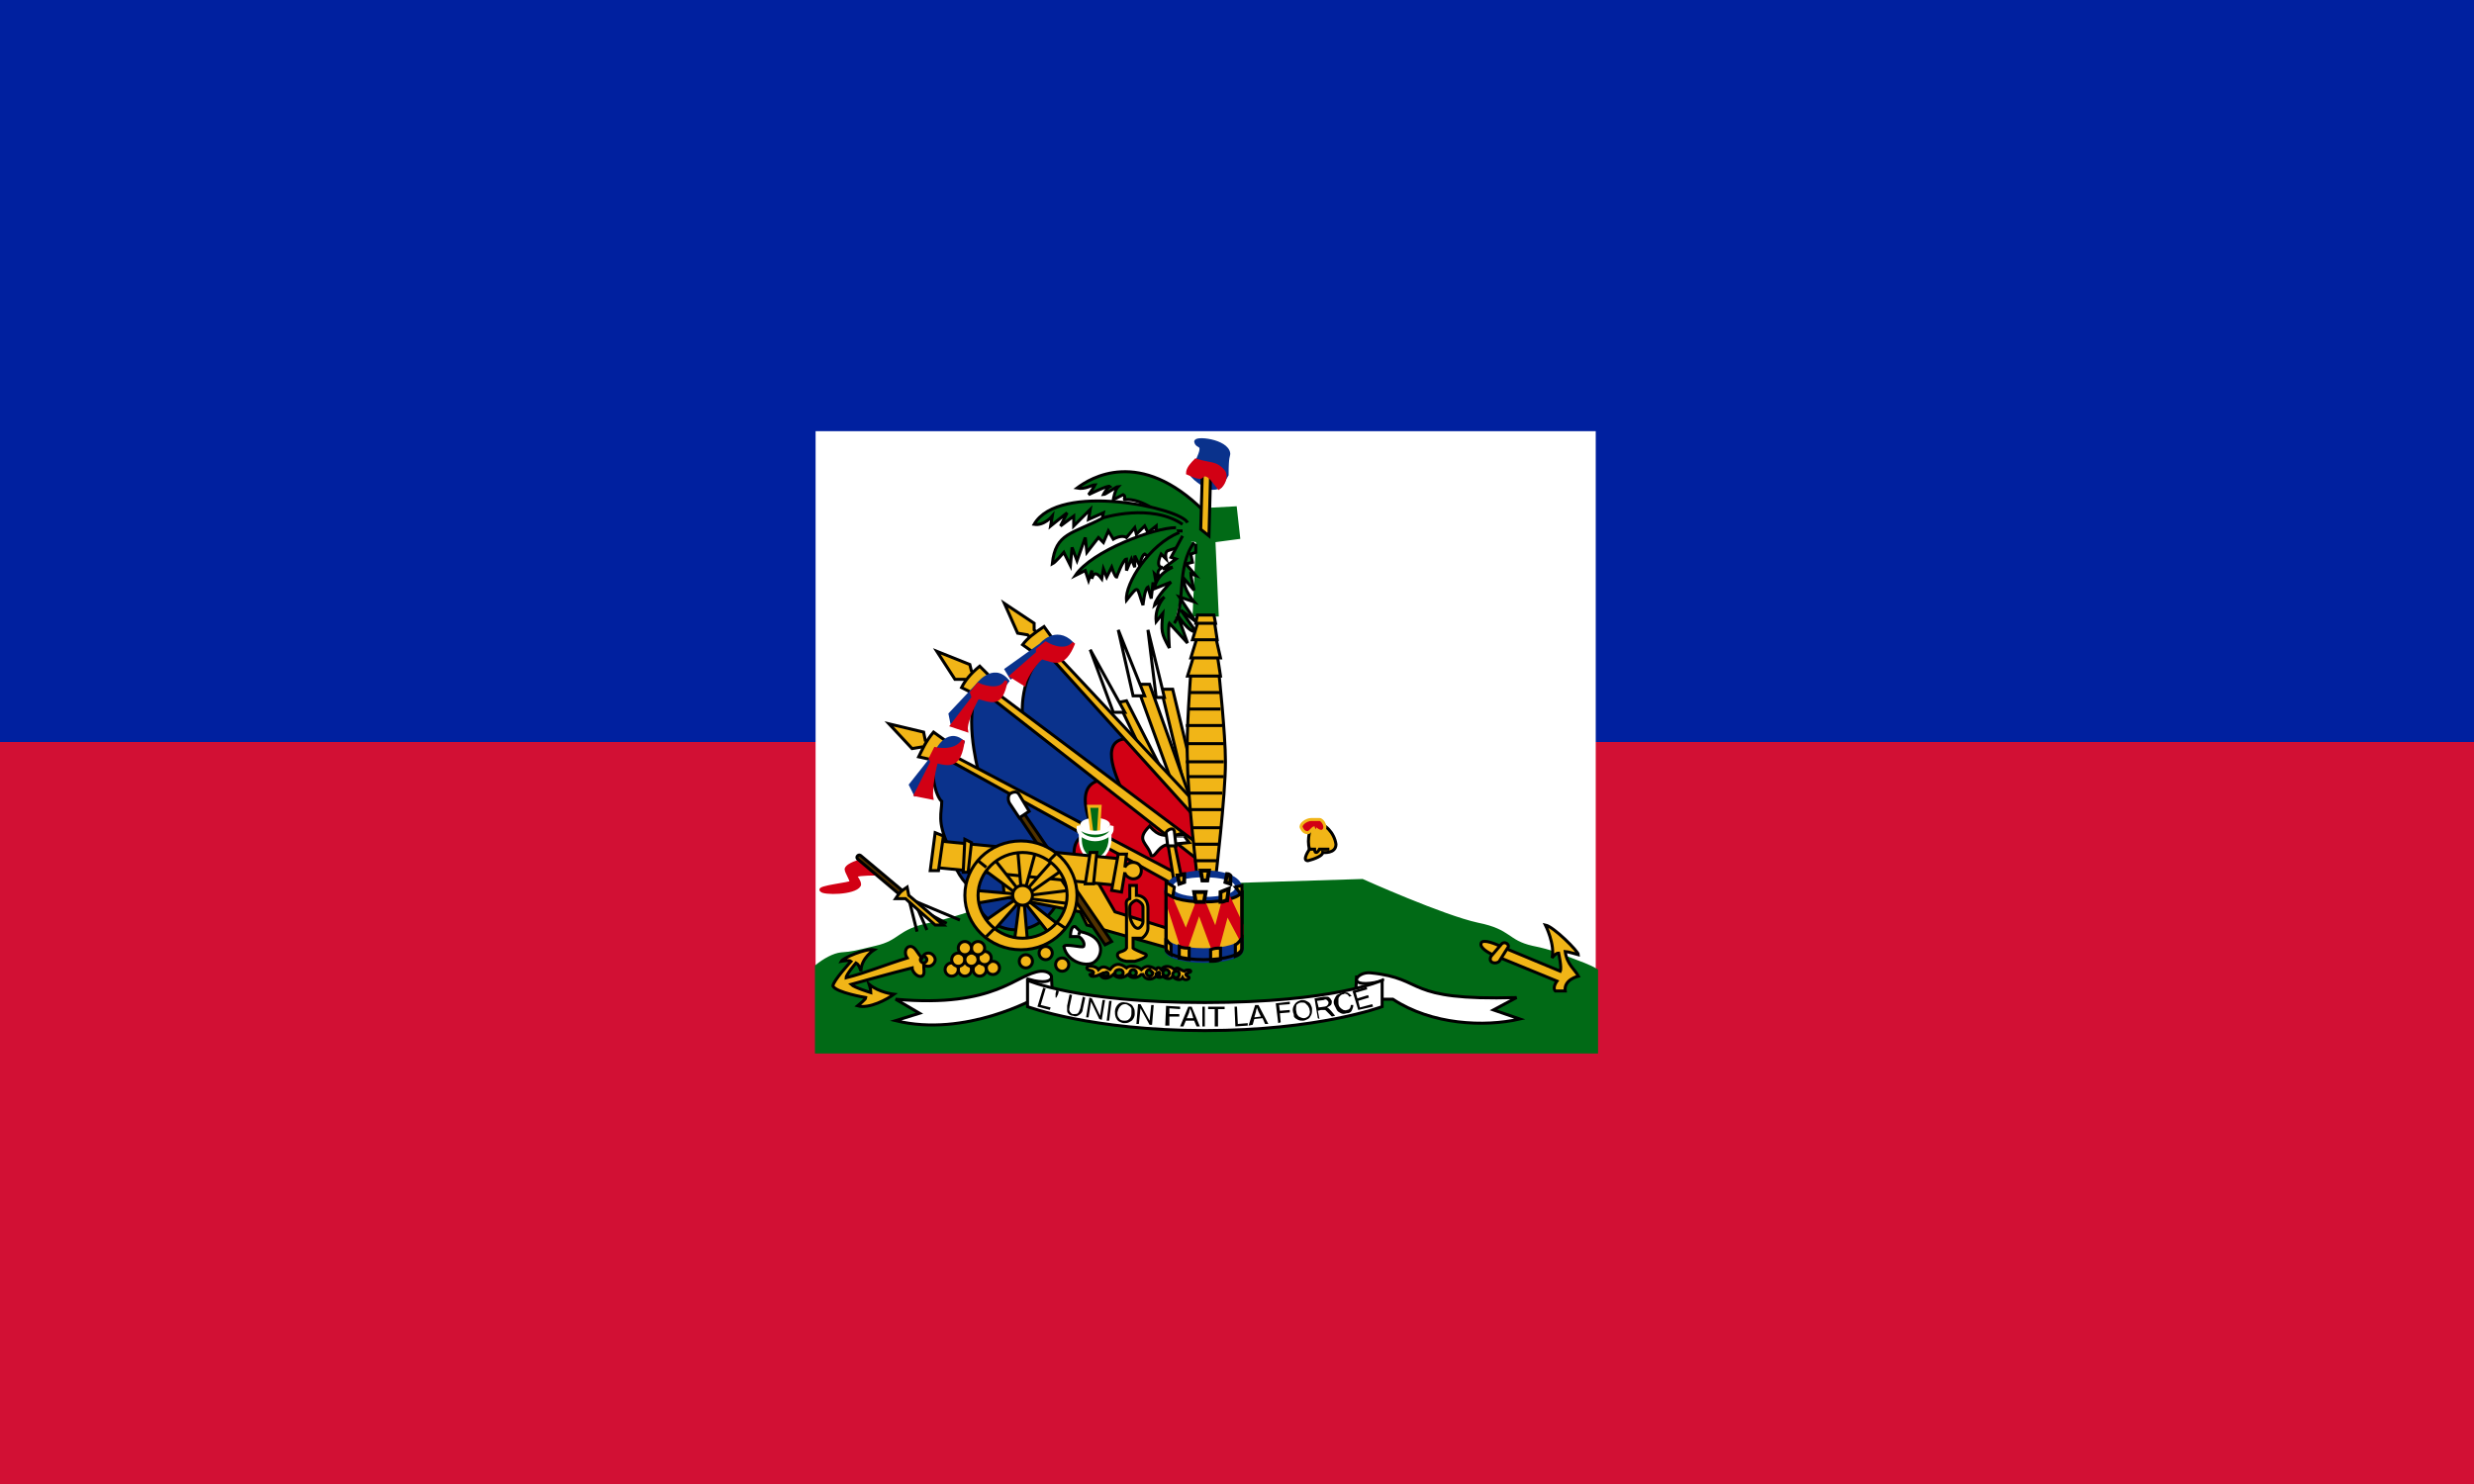 <?xml version="1.0" encoding="utf-8"?>
<!-- Generator: Adobe Illustrator 23.0.1, SVG Export Plug-In . SVG Version: 6.00 Build 0)  -->
<svg version="1.1" id="Layer_1" xmlns="http://www.w3.org/2000/svg" xmlns:xlink="http://www.w3.org/1999/xlink" x="0px" y="0px"
	 viewBox="0 0 300 180" style="enable-background:new 0 0 300 180;" xml:space="preserve">
<rect x="0" y="0" width="300" height="180" fill="#808080" stroke="none"/>
<style type="text/css">
	.st0{fill:#D21034;}
	.st1{fill:#00209F;}
	.st2{fill:#FFFFFF;}
	.st3{fill:#016A16;stroke:#016A16;stroke-width:0.366;}
	.st4{fill:#F1B517;stroke:#000000;stroke-width:0.183;}
	.st5{fill:#FFFFFF;stroke:#000000;stroke-width:0.183;}
	.st6{fill:#0A328C;stroke:#000000;stroke-width:0.183;}
	.st7{fill:#D20014;stroke:#000000;stroke-width:0.183;}
	.st8{fill:#0A328C;stroke:#0A328C;stroke-width:0.183;}
	.st9{fill:#D20014;stroke:#D20014;stroke-width:0.183;}
	.st10{fill:#016A16;stroke:#016A16;stroke-width:0.183;}
	.st11{fill:#016A16;stroke:#000000;stroke-width:0.183;}
	.st12{fill:#F1B517;stroke:#000000;stroke-width:0.186;}
	.st13{fill:#F1B517;stroke:#000000;stroke-width:0.19;}
	.st14{fill:#F1B517;stroke:#000000;stroke-width:0.181;}
	.st15{fill:#F1B517;stroke:#000000;stroke-width:0.184;}
	.st16{fill:#016A16;stroke:#FFFFFF;stroke-width:0.237;stroke-linecap:round;}
	.st17{fill:#016A16;stroke:#FFFFFF;stroke-width:0.181;stroke-linecap:round;}
	.st18{fill:#016A16;stroke:#F1B517;stroke-width:0.183;}
	.st19{fill:#503200;stroke:#000000;stroke-width:0.183;}
	.st20{fill-rule:evenodd;clip-rule:evenodd;fill:#F1B517;stroke:#000000;stroke-width:0.183;stroke-linecap:round;}
	.st21{fill-rule:evenodd;clip-rule:evenodd;fill:#F1B517;stroke:#000000;stroke-width:0.183;}
	.st22{fill:#0A328C;stroke:#0A328C;stroke-width:0.231;}
	.st23{fill:#F1B517;stroke:#000000;stroke-width:0.187;}
	.st24{fill:#0A328C;stroke:#0A328C;stroke-width:0.187;}
	.st25{fill:none;stroke:#000000;stroke-width:0.187;}
	.st26{fill:#FFFFFF;stroke:#FFFFFF;stroke-width:0.192;}
	.st27{fill:#F1B517;stroke:#000000;stroke-width:0.231;}
	.st28{fill:#D20014;stroke:#F1B517;stroke-width:0.183;}
	.st29{fill:#FFFFFF;stroke:#000000;stroke-width:0.366;}
</style>
<title>Artboard 1</title>
<path class="st0" d="M-103.6-59.9H396v299.8h-499.6V-59.9z"/>
<path class="st1" d="M-103.6-59.9H396V90h-499.6V-59.9z"/>
<g>
	<path class="st2" d="M98.9,52.3h94.6v75.3H98.9V52.3z"/>
	<path class="st3" d="M165.2,106.8l-19.3,0.6l-19.2,0.2c0,0-9.9,3.7-13.9,4.5c-4,0.8-3.5,2.1-6.6,2.8c-2.5,0.6-2.8,0.7-4.2,0.8
		c-0.9,0.1-2,0.7-3,1.5v10.4h94.6v-9.9c-1-0.6-2-0.9-3-1.3c-1.4-0.5-2.3-1-4.8-1.5c-3.1-0.7-2.6-2-6.6-2.8
		C175,111.2,165.2,106.8,165.2,106.8L165.2,106.8z"/>
	<g transform="scale(2)">
		<g id="a">
			<path class="st4" d="M70.4,41.8l0.7,0l1.3,5.4l-0.3,1.7L70.4,41.8L70.4,41.8z"/>
			<path class="st5" d="M69.6,38.2l0.5,4.1l0.5,0L69.6,38.2z"/>
			<path class="st4" d="M71,47.3l-2.1-5.8l0.8,0l2.5,7L71,47.3z"/>
			<path class="st5" d="M67.8,38.2l0.9,4h0.7L67.8,38.2z"/>
			<path class="st4" d="M69.1,45.3l-1.3-2.7l0.5-0.1l2.3,4.5L69.1,45.3z"/>
			<path class="st5" d="M66.1,39.4l1.4,3.8h0.7L66.1,39.4z"/>
			<g>
				<path class="st6" d="M69.2,45.7l-5.7-6.2c-1.8,1.4-1.5,4-1.5,4l6.5,5.1L69.2,45.7L69.2,45.7z"/>
				<path class="st7" d="M72.5,49.1l-4.2-4.3c-1.8,0.1-0.4,2.7-0.3,3.1l4.5,3.9V49.1z"/>
				<path class="st4" d="M72.2,48.4L63.4,39l-0.3,0.2l9.3,10.3L72.2,48.4L72.2,48.4z M62.9,38.4l-0.2-0.2l0-0.4l-1.8-1.2l0.8,1.8
					l0.6,0.1l0.2,0.2L62.9,38.4z"/>
				<path class="st4" d="M62,39.1c0.3-0.4,0.7-0.7,1.3-1.1l0.5,0.7l-1.1,0.9L62,39.1z"/>
				<path class="st8" d="M61,40.6l0.3,0.5c0.2-0.1,2-1.7,2-1.7l1.3,0L65,39c-1-1-1.9,0.1-1.9,0.1L61,40.6z"/>
				<path class="st9" d="M62.1,41.5c0.1-0.5,0.9-1.6,1.1-1.6c0.7,0.2,1.3,0.6,1.9-0.9c-0.6,0.7-1.7,0-1.7,0l-0.5,0.4l0,0.2L61.3,41
					L62.1,41.5L62.1,41.5z"/>
			</g>
			<g>
				<path class="st6" d="M66.7,47.3l-7.2-5.7c-1.2,1.3-0.2,5.1-0.2,5.1l7,3.8L66.7,47.3L66.7,47.3z"/>
				<path class="st7" d="M72.7,52l-5.9-4.7c-2,0.3-0.4,3.3-0.3,3.6l6.2,3.4L72.7,52L72.7,52z"/>
				<path class="st4" d="M72.4,51l-12.8-9.6l-0.3,0.3l13.4,10.5L72.4,51z M59.1,40.9l-0.2-0.2l-0.1-0.4l-2-0.8l1.1,1.7l0.6,0
					l0.2,0.2L59.1,40.9z"/>
				<path class="st4" d="M58.3,41.7c0.2-0.4,0.5-0.8,1.1-1.3L60,41l-0.9,1.1L58.3,41.7z"/>
				<path class="st8" d="M57.6,43.3l0.1,0.5c0.2-0.1,1.8-1.9,1.8-1.9l1.3-0.2l0.3-0.4c-0.9-1.1-1.9,0.3-1.9,0.3L57.6,43.3z"/>
				<path class="st9" d="M58.6,44.3c-0.1-0.5,0.6-1.9,0.7-2c0.8,0.2,1.4,0.6,1.7-1c-0.4,0.8-1.7,0.2-1.7,0.2l-0.4,0.5l0.1,0.3
					l-1.3,1.7L58.6,44.3z"/>
			</g>
			<g>
				<path class="st6" d="M66.2,50.8c-0.1,0-9.3-5.2-9.3-5.2c-0.7,1.1-0.1,2.8,0.2,3c0,0.7-0.3,1.2,0.4,2.7c0.2,1,0.7,2,1.3,2.5
					c0.8,3.2,4.1,3.4,5.4,0.8L66.2,50.8L66.2,50.8z"/>
				<path class="st7" d="M72.3,54.2L66,50.6c-2,0.3,0,4,0.2,4.4l6.1,2.2L72.3,54.2L72.3,54.2z"/>
				<path class="st4" d="M71.2,52.9l-14.2-7.5l-0.2,0.3L71.8,54L71.2,52.9z M56.4,45l-0.3-0.1L56,44.4l-2.1-0.5l1.4,1.5l0.6-0.1
					l0.3,0.2L56.4,45z"/>
				<path class="st4" d="M55.7,45.9c0.2-0.4,0.4-0.9,0.9-1.5l0.7,0.5l-0.7,1.2L55.7,45.9z"/>
				<path class="st8" d="M55.2,47.6l0.3,0.6c0.2-0.1,1.5-2.3,1.5-2.3l1.2-0.4l0.2-0.5c-1-0.9-1.7,0.7-1.7,0.7L55.2,47.6z"/>
				<path class="st9" d="M56.5,48.4c-0.1-0.5,0.2-2.1,0.3-2.2c0.8,0.2,1.4,0.3,1.6-1.3c-0.5,0.8-1.7,0.5-1.7,0.5L56.4,46l0.1,0.2
					l-1,2L56.5,48.4z"/>
			</g>
		</g>
		<g transform="matrix(-1 0 0 1 499.859 0)">
			<g>
				<path class="st4" d="M75.8,41.8l-0.7,0l-1.3,5.4l0.3,1.7L75.8,41.8L75.8,41.8z"/>
				<path class="st5" d="M76.5,38.2L76,42.3l-0.5,0L76.5,38.2z"/>
				<path class="st4" d="M75.2,47.3l2.1-5.8l-0.8,0l-2.5,7L75.2,47.3z"/>
				<path class="st5" d="M78.3,38.2l-0.9,4h-0.7L78.3,38.2z"/>
				<path class="st4" d="M77.1,45.3l1.3-2.7l-0.5-0.1l-2.3,4.5L77.1,45.3z"/>
				<path class="st5" d="M80,39.4l-1.4,3.8h-0.7L80,39.4z"/>
				<g>
					<path class="st6" d="M76.9,45.7l5.7-6.2c1.8,1.4,1.5,4,1.5,4l-6.5,5.1L76.9,45.7L76.9,45.7z"/>
					<path class="st7" d="M73.6,49.1l4.2-4.3c1.8,0.1,0.4,2.7,0.3,3.1l-4.5,3.9V49.1z"/>
					<path class="st4" d="M74,48.4l8.8-9.4l0.3,0.2l-9.3,10.3L74,48.4L74,48.4z M83.2,38.4l0.2-0.2l0-0.4l1.8-1.2l-0.8,1.8l-0.6,0.1
						l-0.2,0.2L83.2,38.4z"/>
					<path class="st4" d="M84.2,39.1c-0.3-0.4-0.7-0.7-1.3-1.1l-0.5,0.7l1.1,0.9L84.2,39.1z"/>
					<path class="st8" d="M85.1,40.6l-0.3,0.5c-0.2-0.1-2-1.7-2-1.7l-1.3,0L81.1,39c1-1,1.9,0.1,1.9,0.1L85.1,40.6z"/>
					<path class="st9" d="M84.1,41.5C84,41,83.1,39.9,83,39.9c-0.7,0.2-1.3,0.6-1.9-0.9c0.6,0.7,1.7,0,1.7,0l0.5,0.4l0,0.2l1.5,1.4
						L84.1,41.5L84.1,41.5z"/>
				</g>
				<g>
					<path class="st6" d="M79.4,47.3l7.2-5.7c1.2,1.3,0.2,5.1,0.2,5.1l-7,3.8L79.4,47.3L79.4,47.3z"/>
					<path class="st7" d="M73.4,52l5.9-4.7c2,0.3,0.4,3.3,0.3,3.6l-6.2,3.4L73.4,52L73.4,52z"/>
					<path class="st4" d="M73.7,51l12.8-9.6l0.3,0.3L73.3,52.2L73.7,51z M87.1,40.9l0.2-0.2l0.1-0.4l2-0.8l-1.1,1.7l-0.6,0l-0.2,0.2
						L87.1,40.9z"/>
					<path class="st4" d="M87.8,41.7c-0.2-0.4-0.5-0.8-1.1-1.3L86.1,41l0.9,1.1L87.8,41.7z"/>
					<path class="st8" d="M88.6,43.3l-0.1,0.5c-0.2-0.1-1.8-1.9-1.8-1.9l-1.3-0.2l-0.3-0.4c0.9-1.1,1.9,0.3,1.9,0.3L88.6,43.3z"/>
					<path class="st9" d="M87.5,44.3c0.1-0.5-0.6-1.9-0.7-2c-0.8,0.2-1.4,0.6-1.7-1c0.4,0.8,1.7,0.2,1.7,0.2l0.4,0.5l-0.1,0.3
						l1.3,1.7L87.5,44.3z"/>
				</g>
				<g>
					<path class="st6" d="M79.9,50.8c0.1,0,9.3-5.2,9.3-5.2c0.7,1.1,0.1,2.8-0.2,3c0,0.7,0.3,1.2-0.4,2.7c-0.2,1-0.7,2-1.3,2.5
						c-0.8,3.2-4.1,3.4-5.4,0.8L79.9,50.8L79.9,50.8z"/>
					<path class="st7" d="M73.9,54.2l6.3-3.7c2,0.3,0,4-0.2,4.4l-6.1,2.2L73.9,54.2L73.9,54.2z"/>
					<path class="st4" d="M74.9,52.9l14.2-7.5l0.2,0.3L74.4,54L74.9,52.9z M89.8,45l0.3-0.1l0.1-0.4l2.1-0.5l-1.4,1.5l-0.6-0.1
						L90,45.4L89.8,45z"/>
					<path class="st4" d="M90.4,45.9c-0.2-0.4-0.4-0.9-0.9-1.5L88.8,45l0.7,1.2L90.4,45.9z"/>
					<path class="st8" d="M91,47.6l-0.3,0.6c-0.2-0.1-1.5-2.3-1.5-2.3l-1.2-0.4L87.7,45c1-0.9,1.7,0.7,1.7,0.7L91,47.6z"/>
					<path class="st9" d="M89.6,48.4c0.1-0.5-0.2-2.1-0.3-2.2c-0.8,0.2-1.4,0.3-1.6-1.3c0.5,0.8,1.7,0.5,1.7,0.5l0.4,0.5l-0.1,0.2
						l1,2L89.6,48.4z"/>
				</g>
			</g>
		</g>
	</g>
	<g transform="scale(2)">
		<path class="st10" d="M72.6,32.8l-0.2,4.5h1.4l-0.2-4.5l1.5-0.2l-0.2-1.8L71.2,31l0,1.6L72.6,32.8L72.6,32.8z"/>
		<g id="b">
			<path class="st11" d="M73,31c-3.9-3.9-6.9-2-7.7-1.4c0.5,0.1,0.9-0.2,1.1-0.2c-0.1,0.2-0.4,0.6-0.4,0.6s1.2-0.6,1.3-0.5
				c-0.2,0.1-0.4,0.5-0.4,0.5c0.1,0,0.8-0.5,0.9-0.5c-0.2,0.2-0.3,0.8-0.3,0.8l0.6-0.3c0.2,0.1,0,0.3,0.1,0.3c1-0.1,2.3,0.9,2.5,1.2
				"/>
			<path class="st11" d="M72,31.7c-0.4-0.9-7.8-2.5-9.3,0.1c0.6,0.1,1.1-0.5,1.1-0.5l-0.1,0.6l1-0.8l-0.4,0.8l0.8-0.6l0,0.6l1-1
				l-0.1,0.6l0.9-0.4l-0.1,0.5"/>
			<path class="st11" d="M71.7,31.8c-1.9-1.3-4.8-0.4-4.8-0.4c-1.9,1-2.9,0.9-3.1,2.8c0.2-0.1,0.7-0.7,0.7-0.7l0.4,0.8l0.1-1.1
				l0.3,0.8l0.5-1.4l0.1,0.9l0.7-0.9l0.3,0.3l0.3-0.7l0.3,0.5c0,0,0.5-0.3,0.8-0.1l0.5-0.6l0.1,0.4l0.5-0.5l0.2,0.4l0.5-0.4l0,0.3
				l1.6,0"/>
			<path class="st11" d="M71.3,32c-1.3,0-5.1,1.4-6.1,2.9c0.2-0.1,0.4-0.2,0.6-0.3l0.2,0.6l0.2-0.6l0,0.5c0.1-0.4,0.3-0.4,0.6,0
				l0.1-0.6l0.2,0.5l0.3-0.6c0,0,0.2,0.6,0.3,0.6c0,0,0.4-1.1,0.6-1.1l0,0.7l0.3-0.7l0.2,0.5l0-0.7l0.3,0.6c0,0,0.1-0.6,0.3-0.7
				l0.4,0.3l1.7-1.2"/>
			<path class="st11" d="M71.5,32.3c-1.8,0.7-3.3,3.1-3.2,4.1c0.8-1,0.6-0.8,1,0.3c0,0,0.1-1,0.3-1.1l0.2,0.7l0.1-0.9l0.2,0L70,34.8
				l0.3,0.3c-0.1-0.3-0.2-0.5,0.2-0.7c0,0-0.5,0.1-0.1-0.8l0.3,0.3c0,0-0.1-0.4,0.1-0.5l1.2-0.4"/>
			<path class="st11" d="M71.7,32.5l-0.7,1.3l0.3,0.1l-0.8,0.6l0.6-0.1c0,0-1,0.4-1.1,1.3l1-0.4c0,0-0.9,0.9-1,1.4l0.6-0.5
				c0,0-0.6,0.6-0.5,1.5l0.4-0.5c-0.1,1.1-0.1,1.2,0.4,2.1c0,0-0.1-1.3,0-1.5l1.1,1.2l-0.6-1.7c0,0,0.7,1.1,1.1,1l-0.9-1.3l0.9,0.7
				l-1-1.5l0.9,0.3c0,0-0.7-0.8-0.6-1.4l0.6,0.7c0,0-0.2-0.8-0.2-1l0.3,0.1l-0.6-0.7l0.4-0.1l-0.1-0.5l0.3-0.1l0-0.5 M72.4,32.9
				c-1.1,1.5-0.5,3.8-1.2,4.9"/>
		</g>
		<g transform="matrix(-1 0 0 1 499.859 0)">
			<g>
				<path class="st11" d="M73.1,31c3.9-3.9,6.9-2,7.7-1.4c-0.5,0.1-0.9-0.2-1.1-0.2c0.1,0.2,0.4,0.6,0.4,0.6s-1.2-0.6-1.3-0.5
					c0.2,0.1,0.4,0.5,0.4,0.5c-0.1,0-0.8-0.5-0.9-0.5c0.2,0.2,0.3,0.8,0.3,0.8l-0.6-0.3c-0.2,0.1,0,0.3-0.1,0.3
					c-1-0.1-2.3,0.9-2.5,1.2"/>
				<path class="st11" d="M74.1,31.7c0.4-0.9,7.8-2.5,9.3,0.1c-0.6,0.1-1.1-0.5-1.1-0.5l0.1,0.6l-1-0.8l0.4,0.8l-0.8-0.6l0,0.6l-1-1
					l0.1,0.6l-0.9-0.4l0.1,0.5"/>
				<path class="st11" d="M74.4,31.8c1.9-1.3,4.8-0.4,4.8-0.4c1.9,1,2.9,0.9,3.1,2.8c-0.2-0.1-0.7-0.7-0.7-0.7l-0.4,0.8l-0.1-1.1
					L80.9,34l-0.5-1.4l-0.1,0.9l-0.7-0.9l-0.3,0.3L79,32.2l-0.3,0.5c0,0-0.5-0.3-0.8-0.1L77.4,32l-0.1,0.4l-0.5-0.5l-0.2,0.4
					l-0.5-0.4l0,0.3l-1.6,0"/>
				<path class="st11" d="M74.8,32c1.3,0,5.1,1.4,6.1,2.9c-0.2-0.1-0.4-0.2-0.6-0.3l-0.2,0.6l-0.2-0.6l0,0.5c-0.1-0.4-0.3-0.4-0.6,0
					l-0.1-0.6L79,35l-0.3-0.6c0,0-0.2,0.6-0.3,0.6c0,0-0.4-1.1-0.6-1.1l0,0.7l-0.3-0.7l-0.2,0.5l0-0.7L77,34.3c0,0-0.1-0.6-0.3-0.7
					l-0.4,0.3l-1.7-1.2"/>
				<path class="st11" d="M74.6,32.3c1.8,0.7,3.3,3.1,3.2,4.1c-0.8-1-0.6-0.8-1,0.3c0,0-0.1-1-0.3-1.1l-0.2,0.7l-0.1-0.9l-0.2,0
					l0.1-0.6l-0.3,0.3c0.1-0.3,0.2-0.5-0.2-0.7c0,0,0.5,0.1,0.1-0.8l-0.3,0.3c0,0,0.1-0.4-0.1-0.5L74,33"/>
				<path class="st11" d="M74.4,32.5l0.7,1.3l-0.3,0.1l0.8,0.6l-0.6-0.1c0,0,1,0.4,1.1,1.3l-1-0.4c0,0,0.9,0.9,1,1.4l-0.6-0.5
					c0,0,0.6,0.6,0.5,1.5l-0.4-0.5c0.1,1.1,0.1,1.2-0.4,2.1c0,0,0.1-1.3,0-1.5L73.8,39l0.6-1.7c0,0-0.7,1.1-1.1,1l0.9-1.3l-0.9,0.7
					l1-1.5l-0.9,0.3c0,0,0.7-0.8,0.6-1.4l-0.6,0.7c0,0,0.2-0.8,0.2-1l-0.3,0.1l0.6-0.7L73.4,34l0.1-0.5l-0.3-0.1l0-0.5 M73.7,32.9
					c1.1,1.5,0.5,3.8,1.2,4.9"/>
			</g>
		</g>
		<path class="st4" d="M73.7,53.3c0,0,0.6-5,0.6-7.1c0-1.7-0.4-5.4-0.4-5.4h-1.7c0,0-0.3,3.7-0.2,5.4c0,2.1,0.6,7.1,0.6,7.1
			L73.7,53.3L73.7,53.3z"/>
		<path class="st4" d="M72,41h2l-0.2-1.3h-1.4L72,41z"/>
		<path class="st4" d="M72.2,39.9h1.8l-0.3-1.3h-1.1L72.2,39.9z"/>
		<path class="st4" d="M72.3,38.8h1.5l-0.2-1.3h-0.9L72.3,38.8z"/>
		<path class="st4" d="M73.6,37.3h-1l-0.1,0.5h1.2L73.6,37.3z"/>
		<path class="st12" d="M73.8,52.2h-1.4"/>
		<path class="st13" d="M73.9,51.2h-1.6"/>
		<path class="st14" d="M74,50.2h-1.8"/>
		<path class="st15" d="M74.1,49.1h-2 M74.1,48.1h-2.1"/>
		<path class="st4" d="M74.2,47.1H72 M74.2,46.2h-2.3 M74.2,45.1h-2.3"/>
		<path class="st14" d="M74.1,44h-2.2"/>
		<path class="st4" d="M74,43h-2"/>
		<path class="st15" d="M74,42h-1.9"/>
		<g>
			<path class="st8" d="M73.1,29.5c-0.3-0.2-1.1-0.7-0.9-1l0.4-0.6c0.5-1.1,0-0.7-0.1-1.1c-0.1-0.3,1.9-0.1,2,0.7
				c0,0.2-0.1,0.1-0.1,1.3l-0.4,0.7C73.6,29.7,73.3,29.6,73.1,29.5L73.1,29.5z"/>
			<path class="st4" d="M73.3,32.5l-0.5-0.4l0.1-3.5l0.5,0.1L73.3,32.5z"/>
			<path class="st9" d="M73.9,29.6c0.3-0.2,0.5-0.7,0.3-1c-0.5-0.6-0.8-0.4-1.7-0.7c-0.2,0.2-0.5,0.5-0.5,0.8
				c1.1,0.5,0.7,0.1,1.1,0.1C73.4,28.9,73.5,29.1,73.9,29.6L73.9,29.6z"/>
		</g>
	</g>
	<g transform="scale(2)">
		<g transform="matrix(1 0 0 -1 -.002 320.37)">
			<path id="c" class="st16" d="M67.4,50.1c-0.1-0.2-0.5-0.4-1-0.4c-0.5,0-0.9,0.2-1,0.4c0-0.1,0-0.1,0-0.2c0-0.3,0.5-0.6,1-0.6
				s1,0.3,1,0.6C67.4,50,67.4,50.1,67.4,50.1z"/>
		</g>
		<path class="st17" d="M67.3,50.9c0,0.6-0.4,1.2-0.9,1.2c-0.5,0-0.9-0.5-0.9-1.2v-0.6h1.8V50.9z"/>
		<ellipse class="st2" cx="66.4" cy="50" rx="0.9" ry="0.4"/>
		<path class="st18" d="M66.2,50.5L66,48.9h0.7l-0.1,1.6H66.2z"/>
		<path class="st16" d="M67.4,50.1c-0.1,0.2-0.5,0.4-1,0.4c-0.5,0-0.9-0.2-1-0.4c0,0.1,0,0.1,0,0.2c0,0.3,0.5,0.6,1,0.6s1-0.3,1-0.6
			C67.4,50.2,67.4,50.1,67.4,50.1z"/>
		<g id="d">
			<path class="st4" d="M71.1,56.4l-3.5-1.1l-1.5-2.6l-5.4-0.3l0.2,2l4.6,0.9l0.4,0.8l5.3,1.5L71.1,56.4L71.1,56.4z"/>
			<path class="st19" d="M67.4,57.1l-5.6-8.2l-0.3,0.2l5.5,8.2L67.4,57.1z"/>
			<path class="st5" d="M62.4,49.2l-0.6-1c-0.1-0.2-0.3-0.2-0.5-0.1c-0.2,0.1-0.2,0.4-0.1,0.6l0.6,0.9L62.4,49.2z"/>
			<path class="st4" d="M68.1,52.1l-11.2-1.1l-0.3,1.6l11.2,1.1L68.1,52.1L68.1,52.1z"/>
			<path class="st4" d="M56.7,50.5l-0.3,2.3h0.5l0.3-2.1L56.7,50.5z M58.5,50.9l-0.1,2l0.3,0l0.2-1.8L58.5,50.9L58.5,50.9z
				 M66.1,51.7l-0.3,1.9l0.5,0l0.2-1.9H66.1z M67.8,51.8L67.4,54l0.6,0.1l0.2-1.2c0,0.2,0.3,0.4,0.5,0.4c0.3,0,0.5-0.2,0.5-0.5
				s-0.2-0.5-0.5-0.5c-0.2,0-0.4,0.1-0.5,0.3l0.1-0.8L67.8,51.8L67.8,51.8z M63.8,52.2l-1.5,1.7l0.2,0.2l2-1.4L63.8,52.2z
				 M60.2,56.5l1.5-1.7l-0.2-0.2l-2,1.4L60.2,56.5z M64.2,56.1l-1.9-1.5l-0.2,0.1l1.5,1.9L64.2,56.1z M59.6,52.7l1.9,1.4l0.2-0.2
				l-1.5-1.9L59.6,52.7z M61.7,51.5l0.2,2.3l0.3,0l0.6-2.2L61.7,51.5z M62.3,57.1l-0.2-2.3l-0.3,0l-0.3,2.3L62.3,57.1L62.3,57.1z
				 M64.8,54l-2.4,0.3l0,0.2l2.4,0.3L64.8,54L64.8,54z M59.1,54.8l2.3-0.4l0-0.2L59.1,54L59.1,54.8z"/>
			<ellipse class="st4" cx="62" cy="54.3" rx="0.6" ry="0.6"/>
			<path class="st20" d="M65.3,54.3c0,1.8-1.5,3.3-3.4,3.3c-1.9,0-3.4-1.5-3.4-3.3c0-1.8,1.5-3.3,3.4-3.3
				C63.8,51,65.3,52.5,65.3,54.3z M64.7,54.3c0,1.4-1.2,2.6-2.7,2.6c-1.5,0-2.7-1.2-2.7-2.6c0-1.4,1.2-2.6,2.7-2.6
				C63.4,51.7,64.7,52.8,64.7,54.3z"/>
			<path class="st4" d="M59.8,52.6l-0.5-0.4 M63.6,52.2l0.5-0.5 M64.6,56.3L64,55.9 M59.8,56.8l0.5-0.5"/>
			<g>
				<path class="st4" d="M71.2,51.1l0.6,2.9l-0.5,0.2l-0.5-3.1L71.2,51.1L71.2,51.1z"/>
				<path class="st5" d="M70.9,50.7c-0.3-0.1-0.6,0.1-1.2-0.6c-0.9,0.9-0.1,1,0.1,1.8c0.3,0.1,0.4-0.7,1.2-0.7
					c0.1,0,1.1-0.1,1.1-0.1l-0.3-0.4C71.8,50.7,71.1,50.7,70.9,50.7L70.9,50.7z"/>
				<path class="st5" d="M71.3,51.3l-0.1-0.9c-0.1-0.3-0.5,0-0.5,0.1l0.1,0.8L71.3,51.3z"/>
			</g>
			<path class="st21" d="M68.5,53.7l0,0.8c-0.3,0.1-0.2,0.3-0.2,0.6l0,2.4c-0.1,0.2-0.4,0.2-0.5,0.3c-0.1,0.1-0.1,0.4,0.5,0.5l0.5,0
				c0.7-0.2,0.9-0.4,0.5-0.5c-0.2-0.1-0.5-0.2-0.6-0.3l0-0.6l0.5,0c0.1,0,0.4-0.3,0.4-0.6l0-1.2c0-0.7-0.5-0.8-0.7-0.8l0-0.6
				L68.5,53.7L68.5,53.7z M69.3,55c0-0.2-0.3-0.4-0.4-0.4c-0.1,0-0.4,0.2-0.4,0.4v0.5c0,0.2,0.2,0.8,0.5,0.8c0.1,0,0.3-0.2,0.3-0.4
				L69.3,55L69.3,55z"/>
			<g>
				<path class="st5" d="M65.2,56.2c-0.3-0.1-0.3,0.6-0.3,0.6l0.5,0c0.2,0.1,0.4,0.4,0.3,0.6c-0.1,0.1-1.1-0.2-1.2,0
					c0.2,1,1.5,1.3,1.9,0.9c0.5-0.4,0.6-1.5-0.9-1.8L65.2,56.2L65.2,56.2z M65.5,56.4l-0.1,0.3"/>
			</g>
			<g>
				<path class="st4" d="M55.6,56.5l-0.5-2 M56.2,56.4l-0.7-1.6 M57.4,56l-1.7-0.9 M58.2,55.8l-3.1-1.3"/>
				<path class="st9" d="M53.2,53c0,0-1.1,0-1.3,0.1c-0.1,0,0.3,0.4,0.2,0.6c-0.3,0.5-2.2,0.5-2.3,0.3c-0.3-0.2,1.8-0.4,1.8-0.5
					c0-0.2-0.3-0.6-0.3-0.8c0.1-0.3,0.9-0.5,0.9-0.5L53.2,53z"/>
				<path class="st19" d="M54.7,54l-2.5-2.1c0,0-0.1-0.1-0.2,0c-0.1,0.1,0,0.2,0,0.2l2.6,2.2L54.7,54z"/>
				<path class="st4" d="M57.2,56.1c0,0-2.1-1.8-2.1-1.8L55,53.8c0,0-0.3,0.2-0.4,0.3s-0.3,0.4-0.3,0.4l0.6,0l1.8,1.6L57.2,56.1
					L57.2,56.1z"/>
			</g>
			<g>
				<ellipse class="st4" cx="64.4" cy="58.5" rx="0.4" ry="0.4"/>
				<ellipse class="st4" cx="63.4" cy="57.8" rx="0.4" ry="0.4"/>
				<ellipse class="st4" cx="62.2" cy="58.3" rx="0.4" ry="0.4"/>
				<ellipse class="st4" cx="60.2" cy="58.7" rx="0.4" ry="0.4"/>
				<ellipse class="st4" cx="59.4" cy="58.8" rx="0.4" ry="0.4"/>
				<ellipse class="st4" cx="58.5" cy="58.8" rx="0.4" ry="0.4"/>
				<ellipse class="st4" cx="57.7" cy="58.8" rx="0.4" ry="0.4"/>
				<ellipse class="st4" cx="58.1" cy="58.2" rx="0.4" ry="0.4"/>
				<ellipse class="st4" cx="58.9" cy="58.2" rx="0.4" ry="0.4"/>
				<ellipse class="st4" cx="59.7" cy="58.1" rx="0.4" ry="0.4"/>
				<ellipse class="st4" cx="59.3" cy="57.5" rx="0.4" ry="0.4"/>
				<ellipse class="st4" cx="58.5" cy="57.5" rx="0.4" ry="0.4"/>
			</g>
			<path class="st21" d="M66.3,59c0-0.2-0.4-0.1-0.4-0.3c0-0.2,0.6-0.1,0.7,0.1c0.3-0.3,0.5-0.1,0.7,0c0.3-0.4,0.6-0.4,1-0.1
				c0.2-0.2,0.7-0.1,0.9,0.1c0.3-0.3,0.6-0.2,0.9,0c0.1-0.2,0.2-0.1,0.3,0c0.2-0.3,0.6-0.2,0.8,0c0.2-0.2,0.3,0,0.6,0.1
				c0.1-0.1,0.4-0.1,0.4,0c0,0.1-0.3,0.1-0.3,0.2c0,0.1,0.2,0.1,0.2,0.2c0,0.1-0.3,0.2-0.4,0c-0.1,0.2-0.5,0.1-0.6-0.1
				c-0.1,0.2-0.4,0.2-0.6,0c-0.1,0.1-0.3,0.1-0.4,0c-0.3,0.3-0.7,0.2-0.8-0.1l-0.1,0c-0.3,0.3-0.7,0.2-0.8,0c-0.4,0.3-0.7,0.2-0.9,0
				c-0.3,0.3-0.7,0.3-0.8,0c-0.2,0.1-0.6,0.2-0.6,0C66,59.1,66.3,59.1,66.3,59z M67.2,59.1c0,0.1-0.1,0.1-0.2,0.1
				c-0.1,0-0.2-0.1-0.2-0.1c0-0.1,0.1-0.1,0.2-0.1C67.1,58.9,67.2,59,67.2,59.1z M68.1,59c0,0.1-0.1,0.2-0.3,0.2S67.6,59,67.6,59
				c0-0.1,0.1-0.2,0.3-0.2C68,58.8,68.1,58.9,68.1,59z M69.9,59c0,0.1-0.1,0.2-0.2,0.2c-0.1,0-0.2-0.1-0.2-0.2
				c0-0.1,0.1-0.2,0.2-0.2C69.8,58.9,69.9,59,69.9,59z M68.9,59c0,0.1-0.1,0.2-0.2,0.2s-0.2-0.1-0.2-0.2c0-0.1,0.1-0.2,0.2-0.2
				S68.9,58.9,68.9,59z M70.9,59c0,0.1-0.1,0.2-0.2,0.2c-0.1,0-0.2-0.1-0.2-0.2c0-0.1,0.1-0.2,0.2-0.2C70.8,58.8,70.9,58.9,70.9,59z
				 M70.3,59.1c0,0.1-0.1,0.1-0.1,0.1c-0.1,0-0.1-0.1-0.1-0.1c0-0.1,0.1-0.1,0.1-0.1C70.3,58.9,70.3,59,70.3,59.1z M71.5,59.1
				c0,0.1-0.1,0.2-0.2,0.2c-0.1,0-0.2-0.1-0.2-0.2s0.1-0.2,0.2-0.2C71.5,58.9,71.5,59,71.5,59.1z"/>
		</g>
		<g transform="matrix(-1 0 0 1 499.859 0)">
			<g>
				<path class="st4" d="M75,56.4l3.5-1.1l1.5-2.6l5.4-0.3l-0.2,2l-4.6,0.9L80.2,56l-5.3,1.5L75,56.4L75,56.4z"/>
				<path class="st19" d="M78.7,57.1l5.6-8.2l0.3,0.2L79,57.4L78.7,57.1z"/>
				<path class="st5" d="M83.7,49.2l0.6-1c0.1-0.2,0.3-0.2,0.5-0.1c0.2,0.1,0.2,0.4,0.1,0.6l-0.6,0.9L83.7,49.2z"/>
				<path class="st4" d="M78,52.1l11.2-1.1l0.3,1.6l-11.2,1.1L78,52.1L78,52.1z"/>
				<path class="st4" d="M89.5,50.5l0.3,2.3h-0.5L89,50.7L89.5,50.5z M87.6,50.9l0.1,2l-0.3,0l-0.2-1.8L87.6,50.9L87.6,50.9z
					 M80,51.7l0.3,1.9l-0.5,0l-0.2-1.9H80z M78.3,51.8l0.4,2.2l-0.6,0.1l-0.2-1.2c0,0.2-0.3,0.4-0.5,0.4c-0.3,0-0.5-0.2-0.5-0.5
					s0.2-0.5,0.5-0.5c0.2,0,0.4,0.1,0.5,0.3l-0.1-0.8L78.3,51.8L78.3,51.8z M82.4,52.2l1.5,1.7l-0.2,0.2l-2-1.4L82.4,52.2z M86,56.5
					l-1.5-1.7l0.2-0.2l2,1.4L86,56.5z M81.9,56.1l1.9-1.5l0.2,0.1l-1.5,1.9L81.9,56.1z M86.5,52.7l-1.9,1.4l-0.2-0.2l1.5-1.9
					L86.5,52.7z M84.5,51.5l-0.2,2.3l-0.3,0l-0.6-2.2L84.5,51.5z M83.8,57.1l0.2-2.3l0.3,0l0.3,2.3L83.8,57.1L83.8,57.1z M81.3,54
					l2.4,0.3l0,0.2l-2.4,0.3L81.3,54L81.3,54z M87,54.8l-2.3-0.4l0-0.2l2.4-0.3L87,54.8z"/>
				<ellipse class="st4" cx="84.2" cy="54.3" rx="0.6" ry="0.6"/>
				<path class="st20" d="M80.8,54.3c0,1.8,1.5,3.3,3.4,3.3s3.4-1.5,3.4-3.3c0-1.8-1.5-3.3-3.4-3.3C82.3,51,80.8,52.5,80.8,54.3z
					 M81.5,54.3c0,1.4,1.2,2.6,2.7,2.6c1.5,0,2.7-1.2,2.7-2.6c0-1.4-1.2-2.6-2.7-2.6C82.7,51.7,81.5,52.8,81.5,54.3z"/>
				<path class="st4" d="M86.3,52.6l0.5-0.4 M82.5,52.2l-0.5-0.5 M81.5,56.3l0.6-0.4 M86.3,56.8l-0.5-0.5"/>
				<g>
					<path class="st4" d="M74.9,51.1L74.4,54l0.5,0.2l0.5-3.1L74.9,51.1L74.9,51.1z"/>
					<path class="st5" d="M75.2,50.7c0.3-0.1,0.6,0.1,1.2-0.6c0.9,0.9,0.1,1-0.1,1.8c-0.3,0.1-0.4-0.7-1.2-0.7
						C75.1,51.1,74,51,74,51l0.3-0.4C74.3,50.7,75,50.7,75.2,50.7L75.2,50.7z"/>
					<path class="st5" d="M74.8,51.3l0.1-0.9c0.1-0.3,0.5,0,0.5,0.1l-0.1,0.8L74.8,51.3z"/>
				</g>
				<path class="st21" d="M77.6,53.7l0,0.8c0.3,0.1,0.2,0.3,0.2,0.6l0,2.4c0.1,0.2,0.4,0.2,0.5,0.3c0.1,0.1,0.1,0.4-0.5,0.5l-0.5,0
					c-0.7-0.2-0.9-0.4-0.5-0.5c0.2-0.1,0.5-0.2,0.6-0.3l0-0.6l-0.5,0c-0.1,0-0.4-0.3-0.4-0.6l0-1.2c0-0.7,0.5-0.8,0.7-0.8l0-0.6
					L77.6,53.7L77.6,53.7z M76.8,55c0-0.2,0.3-0.4,0.4-0.4c0.1,0,0.4,0.2,0.4,0.4v0.5c0,0.2-0.2,0.8-0.5,0.8c-0.1,0-0.3-0.2-0.3-0.4
					L76.8,55L76.8,55z"/>
				<g>
					<path class="st5" d="M80.9,56.2c0.3-0.1,0.3,0.6,0.3,0.6l-0.5,0c-0.2,0.1-0.4,0.4-0.3,0.6c0.1,0.1,1.1-0.2,1.2,0
						c-0.2,1-1.5,1.3-1.9,0.9c-0.5-0.4-0.6-1.5,0.9-1.8L80.9,56.2L80.9,56.2z M80.6,56.4l0.1,0.3"/>
				</g>
				<g>
					<path class="st4" d="M90.5,56.5l0.5-2 M90,56.4l0.7-1.6 M88.7,56l1.7-0.9 M88,55.8l3.1-1.3"/>
					<path class="st9" d="M92.9,53c0,0,1.1,0,1.3,0.1c0.1,0-0.3,0.4-0.2,0.6c0.3,0.5,2.2,0.5,2.3,0.3c0.3-0.2-1.8-0.4-1.8-0.5
						c0-0.2,0.3-0.6,0.3-0.8c-0.1-0.3-0.9-0.5-0.9-0.5L92.9,53z"/>
					<path class="st19" d="M91.4,54l2.5-2.1c0,0,0.1-0.1,0.2,0c0.1,0.1,0,0.2,0,0.2l-2.6,2.2L91.4,54z"/>
					<path class="st4" d="M88.9,56.1c0,0,2.1-1.8,2.1-1.8l0.1-0.5c0,0,0.3,0.2,0.4,0.3s0.3,0.4,0.3,0.4l-0.6,0l-1.8,1.6L88.9,56.1
						L88.9,56.1z"/>
				</g>
				<g>
					<ellipse class="st4" cx="81.8" cy="58.5" rx="0.4" ry="0.4"/>
					<ellipse class="st4" cx="82.7" cy="57.8" rx="0.4" ry="0.4"/>
					<ellipse class="st4" cx="84" cy="58.3" rx="0.4" ry="0.4"/>
					<ellipse class="st4" cx="85.9" cy="58.7" rx="0.4" ry="0.4"/>
					<ellipse class="st4" cx="86.8" cy="58.8" rx="0.4" ry="0.4"/>
					<ellipse class="st4" cx="87.6" cy="58.8" rx="0.4" ry="0.4"/>
					<ellipse class="st4" cx="88.4" cy="58.8" rx="0.4" ry="0.4"/>
					<ellipse class="st4" cx="88" cy="58.2" rx="0.4" ry="0.4"/>
					<ellipse class="st4" cx="87.2" cy="58.2" rx="0.4" ry="0.4"/>
					<ellipse class="st4" cx="86.4" cy="58.1" rx="0.4" ry="0.4"/>
					<ellipse class="st4" cx="86.8" cy="57.5" rx="0.4" ry="0.4"/>
					<ellipse class="st4" cx="87.6" cy="57.5" rx="0.4" ry="0.4"/>
				</g>
				<path class="st21" d="M79.8,59c0-0.2,0.4-0.1,0.4-0.3c0-0.2-0.6-0.1-0.7,0.1c-0.3-0.3-0.5-0.1-0.7,0c-0.3-0.4-0.6-0.4-1-0.1
					c-0.2-0.2-0.7-0.1-0.9,0.1c-0.3-0.3-0.6-0.2-0.9,0c-0.1-0.2-0.2-0.1-0.3,0c-0.2-0.3-0.6-0.2-0.8,0c-0.2-0.2-0.3,0-0.6,0.1
					c-0.1-0.1-0.4-0.1-0.4,0c0,0.1,0.3,0.1,0.3,0.2c0,0.1-0.2,0.1-0.2,0.2c0,0.1,0.3,0.2,0.4,0c0.1,0.2,0.5,0.1,0.6-0.1
					c0.1,0.2,0.4,0.2,0.6,0c0.1,0.1,0.3,0.1,0.4,0c0.3,0.3,0.7,0.2,0.8-0.1l0.1,0c0.3,0.3,0.7,0.2,0.8,0c0.4,0.3,0.7,0.2,0.9,0
					c0.3,0.3,0.7,0.3,0.8,0c0.2,0.1,0.6,0.2,0.6,0C80.1,59.1,79.8,59.1,79.8,59z M79,59.1c0,0.1,0.1,0.1,0.2,0.1
					c0.1,0,0.2-0.1,0.2-0.1c0-0.1-0.1-0.1-0.2-0.1C79.1,58.9,79,59,79,59.1z M78.1,59c0,0.1,0.1,0.2,0.3,0.2s0.3-0.1,0.3-0.2
					c0-0.1-0.1-0.2-0.3-0.2C78.2,58.8,78.1,58.9,78.1,59z M76.3,59c0,0.1,0.1,0.2,0.2,0.2c0.1,0,0.2-0.1,0.2-0.2
					c0-0.1-0.1-0.2-0.2-0.2C76.4,58.9,76.3,59,76.3,59z M77.2,59c0,0.1,0.1,0.2,0.2,0.2c0.1,0,0.2-0.1,0.2-0.2
					c0-0.1-0.1-0.2-0.2-0.2C77.3,58.8,77.2,58.9,77.2,59z M75.2,59c0,0.1,0.1,0.2,0.2,0.2c0.1,0,0.2-0.1,0.2-0.2
					c0-0.1-0.1-0.2-0.2-0.2C75.3,58.8,75.2,58.9,75.2,59z M75.8,59.1c0,0.1,0.1,0.1,0.1,0.1c0.1,0,0.1-0.1,0.1-0.1
					c0-0.1-0.1-0.1-0.1-0.1C75.9,58.9,75.8,59,75.8,59.1z M74.6,59.1c0,0.1,0.1,0.2,0.2,0.2c0.1,0,0.2-0.1,0.2-0.2s-0.1-0.2-0.2-0.2
					C74.7,58.9,74.6,59,74.6,59.1z"/>
			</g>
		</g>
		<g>
			<path class="st22" d="M73,52.9c-1.3,0-2.3,0.5-2.3,1.1c0,0.1,0,0.2,0.1,0.3c0.3,0.3,1.2,0.5,2.2,0.5c1,0,1.8-0.2,2.1-0.5
				c0.1-0.1,0.1-0.2,0.1-0.3C75.3,53.3,74.3,52.9,73,52.9L73,52.9z"/>
			<path class="st23" d="M75.3,54v3.5c0,0.4-1,0.7-2.3,0.7c-1.3,0-2.3-0.3-2.3-0.7V54c0,0.4,1,0.7,2.3,0.7
				C74.3,54.7,75.3,54.4,75.3,54z"/>
			<path class="st9" d="M70.7,54v0.5l1.1,3.4l0.9-2.6l1,2.7l0.7-2.6l0.9,1.7v-1l-0.8-1.7c-0.1,0-0.2,0-0.3,0.1l-0.5,1.9L73,54.7
				c-0.1,0-0.2,0-0.4,0l-0.7,1.8L71,54.4C70.9,54.2,70.7,54.1,70.7,54L70.7,54z"/>
			<path class="st24" d="M75.3,56.9v0.7c0,0.4-1,0.7-2.3,0.7c-1.3,0-2.3-0.3-2.3-0.7v-0.7c0,0.4,1,0.7,2.3,0.7
				C74.3,57.6,75.3,57.3,75.3,56.9L75.3,56.9z"/>
			<path class="st23" d="M74,57.5c-0.2,0-0.4,0-0.6,0.1l0,0.7c0.2,0,0.4,0,0.6-0.1L74,57.5z M71.5,57.4l0,0.7c0.2,0,0.4,0.1,0.6,0.1
				v-0.7C71.9,57.5,71.7,57.5,71.5,57.4L71.5,57.4z M70.7,56.9v0.7c0,0.1,0.1,0.2,0.3,0.3l0-0.6C70.8,57.1,70.7,57,70.7,56.9
				L70.7,56.9z M75.3,56.9L75.3,56.9c-0.1,0.1-0.2,0.3-0.4,0.4l0,0.7c0.3-0.1,0.4-0.3,0.4-0.4L75.3,56.9L75.3,56.9z"/>
			<path class="st25" d="M75.3,54v3.5c0,0.4-1,0.7-2.3,0.7c-1.3,0-2.3-0.3-2.3-0.7V54"/>
			<path class="st26" d="M74.8,53.8c0,0.3-0.8,0.5-1.8,0.5c-1,0-1.8-0.2-1.8-0.5s0.8-0.5,1.8-0.5C74,53.3,74.8,53.5,74.8,53.8z"/>
			<path class="st27" d="M72.4,54.1l0.1,0.6c0.2,0,0.3,0,0.5,0l0.1-0.6H72.4z M74.5,53.9L74,54.1l0,0.6c0.2,0,0.3-0.1,0.4-0.1
				L74.5,53.9z M71.8,53c-0.1,0-0.2,0.1-0.4,0.1l0.1,0.5l0.3-0.1L71.8,53L71.8,53z M73,52.8c-0.1,0-0.1,0-0.2,0l0.1,0.6l0.3,0
				l0.1-0.6C73.2,52.8,73.1,52.8,73,52.8L73,52.8z M74.4,53l-0.1,0.5l0.3,0.1l0-0.5C74.6,53.1,74.5,53,74.4,53z"/>
			<path class="st4" d="M71.1,54.4l0.1-0.6l-0.5-0.3l0,0.7L71.1,54.4L71.1,54.4z M75.3,54.3l0-0.6l-0.4,0.1L75.3,54.3z"/>
		</g>
		<g>
			<path class="st4" d="M79.9,50c0.4-0.1,1,0.5,1.1,1.2c0,0.6-0.8,0.5-0.8,0.5c0,0.2-0.5,0.4-0.9,0.5c-0.4,0,0.1-0.7,0.1-0.7
				c-0.2-0.6,0.1-1.4,0.1-1.4L79.9,50z"/>
			<path class="st4" d="M79.3,51.5l0.4,0c0,0,0,0.2,0.1,0.2c0.1,0,0.2-0.2,0.2-0.2l0.6,0"/>
			<path class="st28" d="M80.2,50.4c0.3-0.2,0-0.7-0.2-0.7l-0.5,0c-0.3,0-0.7,0.3-0.6,0.5c0.1,0.2,0.2,0.3,0.4,0.3
				c0.1,0,0.3-0.3,0.4-0.3C79.7,50.2,80,50.5,80.2,50.4z"/>
		</g>
		<path class="st21" d="M55.2,57.4c-0.3,0-0.4,0.4-0.2,0.7c-1.3,0.4-2.5,0.9-3.7,1.2c0-0.2,0.6-0.9,0.6-0.9c0.2,0.1,0.3,0.5,0.3,0.5
			c0-0.8,0.8-1.3,0.8-1.3c-0.5-0.1-1.9,0.5-2,0.7c0,0,0.5-0.1,0.6,0c0,0-1.1,1.2-1.1,1.5c0.2,0.4,2,0.7,2,0.7c0,0.1-0.5,0.5-0.5,0.5
			c0.7,0.2,1.8-0.4,2.2-0.7c0,0-0.9-0.1-1.5-0.6c0,0,0.1,0.3,0.1,0.5c0,0-1-0.3-1.2-0.5c0,0,2.5-0.7,3.7-1c0,0.2,0.3,0.6,0.6,0.5
			c0.2-0.1,0.1-0.4,0.1-0.7c0.1,0.1,0.2,0.1,0.3,0.1c0.2,0,0.4-0.2,0.4-0.4c0-0.2-0.2-0.4-0.4-0.4c-0.2,0-0.3,0.1-0.4,0.3
			C55.6,57.8,55.5,57.4,55.2,57.4L55.2,57.4z M56.2,58.2c0,0.1-0.1,0.2-0.2,0.2c-0.1,0-0.2-0.1-0.2-0.2c0-0.1,0.1-0.2,0.2-0.2
			C56.1,58,56.2,58.1,56.2,58.2z"/>
		<g>
			<path class="st4" d="M94.6,58.9c0.1-0.2-0.1-1.1-0.1-1.1c-0.2,0-0.4,0.3-0.4,0.3c0.2-0.8-0.4-2-0.4-2c0.5,0.1,2,1.6,2,1.8
				c0,0-0.7-0.2-0.8-0.2c0.1,0.8,0.6,1.1,0.8,1.5c0,0-0.9,0.2-0.8,0.9l-0.6,0c-0.2-0.2,0.1-0.6,0.1-0.6l-3.9-1.6
				c-0.2-0.1-0.8-0.4-0.7-0.7c0.1-0.3,1,0.1,1.2,0.2L94.6,58.9L94.6,58.9z"/>
			<path class="st4" d="M90.9,58.3l0.5-0.8c0.2-0.2-0.2-0.5-0.4-0.2L90.4,58C90.2,58.4,90.7,58.5,90.9,58.3L90.9,58.3z"/>
		</g>
	</g>
	<g>
		<path class="st29" d="M127.6,120.3l-0.1-1.8l-2.2,0.1l-0.1,2L127.6,120.3L127.6,120.3z"/>
		<path class="st29" d="M111.5,122.9l-2.9-1.7c12.2,1.1,14.6-3.1,17.6-3.4c1.8-0.1,2.1,2-1.4,1l0.9,2.2c0,0-8.6,4.9-17.1,2.8
			L111.5,122.9z M164.4,120.3l0.1-1.8l2.7,0.1l0.1,2L164.4,120.3z"/>
		<path class="st29" d="M181.1,122.5l2.8-1.5c-13.9,0.4-10.8-2.3-17.7-3c-1.8-0.2-3.2,2.1,1.4,1l-0.9,2.2l2.2,0
			c4.7,3.1,11.1,3.4,15.4,2.4L181.1,122.5L181.1,122.5z"/>
		<path class="st29" d="M124.6,118.9v3.2c0,0,7.7,2.9,21.5,2.9c13.8,0,21.5-2.9,21.5-2.9v-3.2c0,0-5.8,2.7-21.5,2.7
			C130.5,121.6,124.6,118.9,124.6,118.9L124.6,118.9z"/>
	</g>
	<path d="M125.8,122.1l0.7-2.3l0.3,0.1l-0.6,2l1.2,0.3l-0.1,0.3L125.8,122.1L125.8,122.1z M128,121l0-0.5l0.1-0.4l0.3,0.1l-0.1,0.4
		l-0.2,0.4L128,121L128,121z M131.3,120.9l0.3,0.1l-0.3,1.4c0,0.2-0.1,0.4-0.2,0.5c-0.1,0.1-0.2,0.2-0.4,0.3c-0.2,0.1-0.4,0.1-0.6,0
		c-0.2,0-0.4-0.1-0.5-0.2c-0.1-0.1-0.2-0.2-0.2-0.4c0-0.2,0-0.4,0-0.6l0.3-1.4l0.3,0.1l-0.3,1.4c0,0.2-0.1,0.4,0,0.5
		c0,0.1,0.1,0.2,0.2,0.3c0.1,0.1,0.2,0.1,0.3,0.1c0.2,0,0.4,0,0.5-0.1c0.1-0.1,0.2-0.3,0.3-0.6L131.3,120.9z M131.7,123.4l0.4-2.4
		l0.3,0.1l1,2.1l0.3-1.9l0.3,0l-0.4,2.4l-0.3-0.1l-1-2.1l-0.3,1.9L131.7,123.4L131.7,123.4z M134.2,123.8l0.3-2.4l0.3,0l-0.3,2.4
		L134.2,123.8L134.2,123.8z M135.2,122.7c0-0.4,0.2-0.7,0.4-0.9c0.2-0.2,0.5-0.3,0.9-0.2c0.2,0,0.4,0.1,0.6,0.2
		c0.2,0.1,0.3,0.3,0.4,0.5c0.1,0.2,0.1,0.4,0.1,0.7c0,0.2-0.1,0.5-0.2,0.6c-0.1,0.2-0.3,0.3-0.5,0.4c-0.2,0.1-0.4,0.1-0.6,0.1
		c-0.2,0-0.4-0.1-0.6-0.2c-0.2-0.1-0.3-0.3-0.4-0.5C135.2,123.1,135.2,122.9,135.2,122.7L135.2,122.7z M135.5,122.8
		c0,0.3,0,0.5,0.2,0.7c0.1,0.2,0.3,0.3,0.6,0.3c0.2,0,0.5,0,0.6-0.2c0.2-0.1,0.3-0.4,0.3-0.7c0-0.2,0-0.4,0-0.5
		c0-0.1-0.1-0.3-0.3-0.4c-0.1-0.1-0.3-0.2-0.4-0.2c-0.2,0-0.4,0-0.6,0.2C135.7,122.2,135.6,122.4,135.5,122.8L135.5,122.8z
		 M137.8,124.2l0.2-2.4l0.3,0l1.1,2l0.2-1.9l0.3,0l-0.2,2.4l-0.3,0l-1.1-2l-0.2,1.9L137.8,124.2z M141.3,124.4l0.1-2.4l1.7,0.1
		l0,0.3l-1.3-0.1l0,0.7l1.2,0l0,0.3l-1.2,0l0,1.1L141.3,124.4L141.3,124.4z M143.1,124.5l1-2.4l0.4,0l1,2.4l-0.4,0l-0.3-0.7l-1,0
		l-0.3,0.7L143.1,124.5L143.1,124.5z M143.9,123.5l0.8,0l-0.2-0.7c-0.1-0.2-0.1-0.3-0.2-0.5c0,0.2-0.1,0.3-0.1,0.5L143.9,123.5
		L143.9,123.5z M145.8,124.5l0-2.4l0.3,0l0,2.4L145.8,124.5L145.8,124.5z M147.3,124.5l0-2.1l-0.8,0l0-0.3l2,0l0,0.3l-0.8,0l0,2.1
		L147.3,124.5L147.3,124.5z M149.8,124.5l-0.1-2.4l0.3,0l0.1,2.1l1.2-0.1l0,0.3L149.8,124.5L149.8,124.5z M151.4,124.4l0.8-2.5
		l0.4,0l1.2,2.3l-0.4,0l-0.3-0.7l-1,0.1l-0.2,0.7L151.4,124.4z M152.1,123.4l0.8-0.1l-0.3-0.6c-0.1-0.2-0.1-0.3-0.2-0.5
		c0,0.2-0.1,0.3-0.1,0.5L152.1,123.4L152.1,123.4z M155,124.1l-0.3-2.4l1.7-0.2l0,0.3l-1.3,0.1l0.1,0.7l1.2-0.1l0,0.3l-1.2,0.1
		l0.1,1.1L155,124.1L155,124.1z M156.8,122.8c-0.1-0.4,0-0.7,0.2-1c0.2-0.3,0.5-0.4,0.8-0.5c0.2,0,0.4,0,0.6,0.1
		c0.2,0.1,0.4,0.2,0.5,0.4c0.1,0.2,0.2,0.4,0.2,0.6c0,0.2,0,0.5-0.1,0.7c-0.1,0.2-0.2,0.4-0.4,0.5c-0.2,0.1-0.4,0.2-0.6,0.2
		c-0.2,0-0.4,0-0.6-0.1c-0.2-0.1-0.4-0.2-0.5-0.4C156.9,123.2,156.9,123,156.8,122.8L156.8,122.8z M157.2,122.7
		c0,0.3,0.2,0.5,0.3,0.6c0.2,0.1,0.4,0.2,0.6,0.2c0.2,0,0.4-0.1,0.6-0.3c0.1-0.2,0.2-0.4,0.1-0.7c0-0.2-0.1-0.3-0.2-0.5
		c-0.1-0.1-0.2-0.2-0.3-0.3c-0.1-0.1-0.3-0.1-0.5-0.1c-0.2,0-0.4,0.1-0.6,0.3C157.2,122.1,157.1,122.4,157.2,122.7L157.2,122.7z
		 M159.8,123.5l-0.4-2.4l1.1-0.2c0.2,0,0.4,0,0.5,0c0.1,0,0.2,0.1,0.3,0.2c0.1,0.1,0.1,0.2,0.2,0.3c0,0.2,0,0.3-0.1,0.5
		c-0.1,0.1-0.3,0.2-0.5,0.3c0.1,0,0.2,0.1,0.2,0.1c0.1,0.1,0.2,0.2,0.3,0.3l0.5,0.6l-0.4,0.1l-0.4-0.4c-0.1-0.1-0.2-0.2-0.3-0.3
		c-0.1-0.1-0.1-0.1-0.2-0.1c-0.1,0-0.1,0-0.2,0c-0.1,0-0.1,0-0.2,0l-0.4,0.1l0.2,1L159.8,123.5L159.8,123.5z M159.9,122.2l0.7-0.1
		c0.1,0,0.3-0.1,0.3-0.1c0.1-0.1,0.2-0.2,0.2-0.4c0-0.1-0.1-0.2-0.2-0.3c-0.1-0.1-0.2-0.1-0.4,0l-0.8,0.1L159.9,122.2L159.9,122.2z
		 M163.8,121.9l0.3,0c0,0.3-0.1,0.5-0.2,0.7c-0.1,0.2-0.3,0.3-0.6,0.3c-0.3,0.1-0.5,0.1-0.7,0c-0.2-0.1-0.4-0.2-0.5-0.4
		c-0.1-0.2-0.2-0.4-0.3-0.6c-0.1-0.2-0.1-0.5,0-0.7c0.1-0.2,0.2-0.4,0.3-0.5c0.2-0.1,0.4-0.2,0.6-0.3c0.2-0.1,0.5,0,0.7,0
		c0.2,0.1,0.3,0.2,0.5,0.4l-0.3,0.1c-0.1-0.2-0.2-0.3-0.3-0.3c-0.1-0.1-0.3-0.1-0.4,0c-0.2,0-0.3,0.1-0.4,0.2
		c-0.1,0.1-0.2,0.2-0.2,0.4c0,0.2,0,0.3,0,0.5c0,0.2,0.1,0.4,0.2,0.5s0.2,0.2,0.4,0.3c0.1,0,0.3,0.1,0.4,0c0.2,0,0.3-0.1,0.4-0.2
		C163.7,122.3,163.8,122.1,163.8,121.9L163.8,121.9z M164.7,122.5l-0.7-2.3l1.7-0.5l0.1,0.3l-1.4,0.4l0.2,0.7l1.3-0.4l0.1,0.3
		l-1.3,0.4l0.2,0.8l1.5-0.4l0.1,0.3L164.7,122.5L164.7,122.5z"/>
</g>
</svg>
